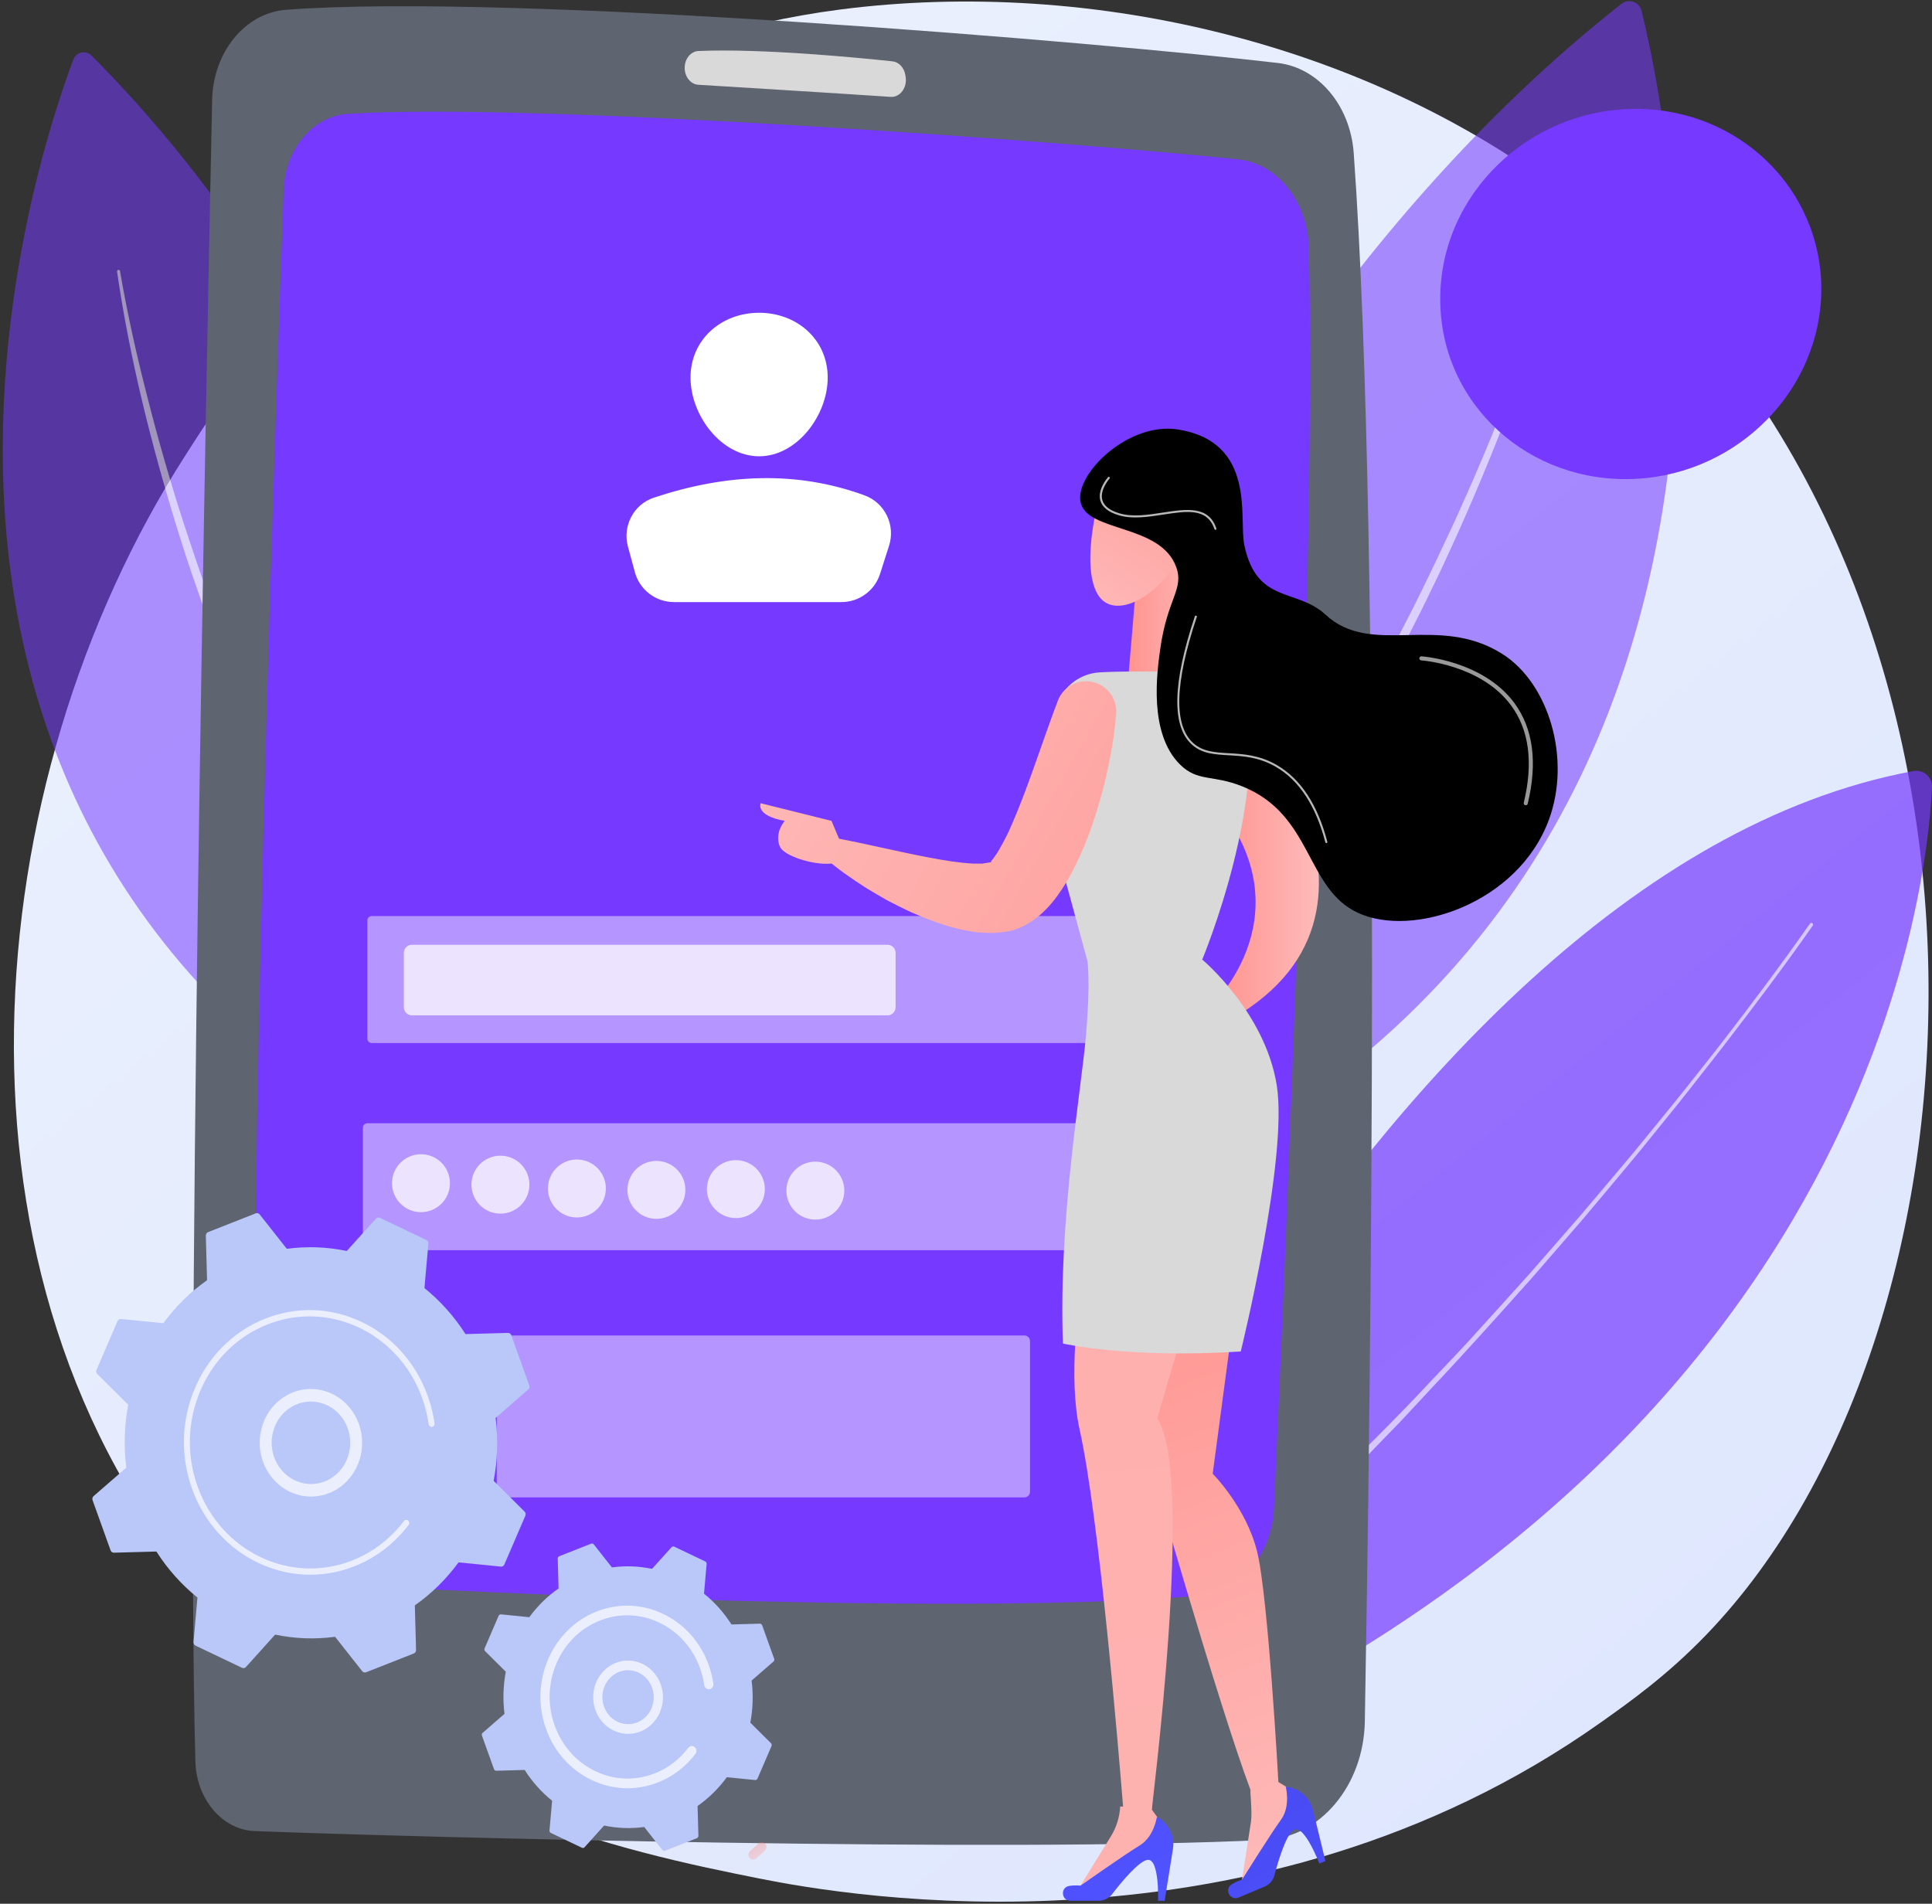 <svg width="550" height="542" viewBox="0 0 550 542" fill="none" xmlns="http://www.w3.org/2000/svg">
<rect x="0" y="0" width="550" height="542" fill="#333333" stroke="none"/>
<path d="M485.84 465.327C474.648 476.967 464.058 484.474 455.69 490.405C357.336 560.12 240.956 539.799 216.222 534.836C179.698 527.507 109.097 513.342 58.054 454.043C-19.169 364.329 -7.145 222.988 52.755 129.687C63.712 112.62 121.588 17.898 239.221 2.707C310.411 -6.486 393.396 12.056 453.492 61.794C579.638 166.199 570.658 377.116 485.84 465.327Z" fill="url(#paint0_linear_233_520)"/>
<path d="M277.771 520.479C277.771 520.479 385.171 249.16 544.722 219.521C547.554 218.995 550.133 221.258 549.994 224.135C548.381 257.602 527.943 434.723 277.771 520.479Z" fill="#7539FF" fill-opacity="0.7"/>
<path opacity="0.62" d="M516.057 263.526C507.911 275.153 499.374 286.473 490.719 297.709C488.558 300.519 486.349 303.293 484.167 306.087C481.967 308.867 479.814 311.685 477.576 314.434L470.885 322.702C468.645 325.45 466.452 328.236 464.157 330.939C459.598 336.37 455.083 341.839 450.489 347.239L436.561 363.319C427.112 373.894 417.67 384.478 407.931 394.79L400.683 402.577C398.296 405.201 395.764 407.687 393.313 410.249L378.519 425.547L363.344 440.47C360.809 442.952 358.299 445.46 355.714 447.889L347.887 455.102C342.658 459.898 337.483 464.755 332.166 469.454L316 483.305L311.941 486.745C310.576 487.879 309.25 489.057 307.854 490.153L299.503 496.754C296.728 498.963 293.913 501.123 291.12 503.309C288.324 505.491 285.524 507.668 282.709 509.822C282.493 509.987 282.185 509.946 282.02 509.731C281.861 509.523 281.893 509.228 282.089 509.06L282.103 509.048C284.793 506.739 287.499 504.453 290.21 502.172C292.922 499.894 295.613 497.591 298.343 495.337L306.51 488.547C309.202 486.249 311.812 483.852 314.483 481.529L330.474 467.553L346.136 453.208L353.974 446.042C355.284 444.851 356.531 443.594 357.814 442.375L361.656 438.709L377.022 424.04C387.016 414.005 397.177 404.127 406.827 393.752C411.701 388.611 416.633 383.523 421.341 378.229C426.089 372.972 430.88 367.753 435.594 362.464L449.57 346.452C454.181 341.074 458.713 335.628 463.288 330.219C465.592 327.528 467.794 324.752 470.043 322.015L476.759 313.779C479.007 311.041 481.168 308.234 483.377 305.464C485.568 302.681 487.786 299.918 489.956 297.118C498.603 285.897 507.129 274.565 515.247 262.97L515.252 262.962C515.408 262.74 515.715 262.685 515.937 262.841C516.159 262.997 516.213 263.304 516.058 263.526L516.057 263.526Z" fill="white"/>
<g opacity="0.79">
<path d="M251.745 364.886C251.745 364.886 303.957 125.298 461.572 1.1C463.627 -0.519 466.668 0.505 467.296 3.045C477.211 43.164 528.831 299.054 251.745 364.886Z" fill="#7539FF" fill-opacity="0.7"/>
<path opacity="0.62" d="M444.837 70.215C443.027 77.166 440.921 84.013 438.699 90.83C436.472 97.642 434.134 104.42 431.648 111.144C426.663 124.586 421.235 137.865 415.383 150.958C413.932 154.236 412.402 157.479 410.915 160.742C409.419 164 407.802 167.202 406.252 170.435C404.712 173.673 403.048 176.85 401.433 180.052L398.989 184.843L396.46 189.59C389.722 202.252 382.624 214.732 374.976 226.873C367.303 238.994 359.329 250.938 350.727 262.426C349.662 263.87 348.617 265.327 347.535 266.758L344.235 271.009L340.935 275.259C339.828 276.671 338.755 278.109 337.595 279.479L330.741 287.777L329.021 289.845L327.238 291.861L323.673 295.893C304.756 317.476 283.582 337.069 260.688 354.318C260.499 354.461 260.231 354.423 260.088 354.234C259.95 354.05 259.982 353.79 260.159 353.645L260.169 353.637L268.481 346.858L272.643 343.48L276.671 339.942L284.718 332.86L292.497 325.488C293.785 324.25 295.111 323.053 296.38 321.796L300.147 317.986C302.646 315.433 305.198 312.933 307.653 310.34C312.48 305.074 317.42 299.913 322.015 294.44L325.519 290.389L327.27 288.363L328.96 286.285L335.737 277.988C336.887 276.622 337.95 275.186 339.046 273.776L342.315 269.533L345.584 265.291C346.656 263.862 347.69 262.406 348.746 260.966C357.266 249.499 365.16 237.578 372.755 225.483C380.39 213.408 387.525 201.018 394.278 188.426L396.816 183.707L399.268 178.941C400.89 175.759 402.561 172.6 404.107 169.378C407.278 162.974 410.34 156.518 413.355 150.037C419.337 137.056 424.896 123.876 430.028 110.532C432.632 103.873 435.09 97.159 437.439 90.405C438.616 87.03 439.751 83.639 440.847 80.237C441.96 76.842 443.025 73.424 444.008 69.998L444.011 69.989C444.076 69.762 444.313 69.631 444.54 69.696C444.764 69.76 444.895 69.992 444.837 70.215Z" fill="white"/>
</g>
<g opacity="0.76">
<path d="M169.835 352.025C169.835 352.025 149.474 139.489 26.052 15.813C24.443 14.201 21.707 14.771 20.902 16.903C8.181 50.562 -62.911 266.453 169.835 352.025Z" fill="#7539FF" fill-opacity="0.7"/>
<path opacity="0.62" d="M34.166 77.192C36.273 89.447 38.998 101.617 42.114 113.663C45.181 125.726 48.633 137.689 52.472 149.526C54.414 155.436 56.396 161.332 58.476 167.194C59.48 170.139 60.598 173.041 61.671 175.96L63.299 180.332L65.006 184.673C69.544 196.252 74.435 207.697 79.786 218.921C85.096 230.162 90.683 241.283 96.859 252.076C97.622 253.43 98.365 254.795 99.143 256.14L101.528 260.146L103.914 264.152C104.716 265.484 105.486 266.834 106.337 268.134L111.334 276.007L112.577 277.979L113.88 279.912L116.486 283.778C119.887 288.986 123.619 293.96 127.242 299.014C129.094 301.51 131.039 303.937 132.933 306.402L135.792 310.087C136.757 311.306 137.779 312.478 138.762 313.683L144.714 320.867L150.928 327.829L154.039 331.308L157.282 334.663L163.755 341.394L163.762 341.402C163.926 341.573 163.921 341.844 163.751 342.008C163.585 342.168 163.323 342.166 163.158 342.008C145.113 324.759 128.81 305.637 114.668 285.024L111.999 281.171L110.663 279.244L109.388 277.278L104.316 269.394C103.454 268.09 102.674 266.735 101.863 265.4L99.447 261.383L97.032 257.366C96.244 256.017 95.491 254.648 94.719 253.29C88.465 242.466 82.801 231.313 77.417 220.038C72.059 208.746 67.216 197.218 62.703 185.57L61.008 181.202L59.391 176.805C58.326 173.869 57.216 170.949 56.221 167.989C55.215 165.032 54.15 162.096 53.193 159.123C52.248 156.147 51.262 153.184 50.349 150.198C43.012 126.327 36.915 102.043 33.318 77.31C33.284 77.077 33.446 76.859 33.68 76.825C33.91 76.792 34.124 76.948 34.163 77.175L34.166 77.192Z" fill="white"/>
</g>
<path d="M60.389 28.458C58.621 111.861 52.889 399.55 55.626 501.499C55.916 512.299 63.316 520.968 72.549 521.321C118.21 523.069 285.602 527.5 360.288 523.834C375.844 523.071 388.215 508.33 388.538 490.12C390.09 402.577 393.514 156.354 385.375 43.559C384.4 30.044 375.333 19.282 363.797 17.932C314.07 12.112 145.958 -2.113 81.434 2.785C69.796 3.669 60.678 14.82 60.389 28.458Z" fill="#5E6470"/>
<path d="M80.762 54.047C78.305 121.367 70.552 345.32 73.013 428.134C73.372 440.238 81.527 450.025 91.863 450.733C134.417 453.646 279.601 460.07 342.017 454.223C353.256 453.17 362.076 442.537 362.682 429.366C365.845 360.687 374.927 152.154 372.568 70.268C372.192 57.206 363.542 46.537 352.414 45.368C306.378 40.533 152.103 29.027 99.064 32.413C89.107 33.048 81.188 42.393 80.762 54.047Z" fill="#7539FF"/>
<path d="M194.911 19.327C194.911 21.887 196.616 23.997 198.801 24.131C209.585 24.791 239.967 26.661 253.545 27.582C256.222 27.764 258.323 24.949 257.815 21.869L257.729 21.343C257.382 19.241 255.892 17.659 254.07 17.464C244.892 16.48 217.198 13.752 198.849 14.518C196.645 14.611 194.911 16.747 194.911 19.327Z" fill="#D9D9D9"/>
<path d="M216.132 195.232C251.307 195.232 279.822 166.717 279.822 131.542C279.822 96.367 251.307 67.853 216.132 67.853C180.958 67.853 152.443 96.367 152.443 131.542C152.443 166.717 180.958 195.232 216.132 195.232Z" fill="#7539FF"/>
<path d="M235.632 107.482C235.632 118.266 226.89 129.908 216.106 129.908C205.321 129.908 196.579 118.266 196.579 107.482C196.579 96.697 205.321 89.046 216.106 89.046C226.89 89.046 235.632 96.697 235.632 107.482Z" fill="white"/>
<path d="M191.873 171.418H239.541C244.559 171.418 249.002 168.175 250.531 163.396L253.096 155.379C254.974 149.509 251.92 143.154 246.132 141.038C226.733 133.945 206.674 134.855 186.125 141.692C180.369 143.608 177.174 149.765 178.763 155.62L180.738 162.901C182.102 167.928 186.664 171.418 191.873 171.418Z" fill="white"/>
<g opacity="0.71">
<path opacity="0.65" d="M338.291 296.959H105.846C105.136 296.959 104.561 296.384 104.561 295.674V262.088C104.561 261.378 105.136 260.803 105.846 260.803H338.291C339 260.803 339.576 261.378 339.576 262.088V295.674C339.576 296.384 339 296.959 338.291 296.959Z" fill="white"/>
<path opacity="0.65" d="M337.022 355.951H104.577C103.868 355.951 103.292 355.376 103.292 354.666V321.08C103.292 320.37 103.868 319.795 104.577 319.795H337.022C337.732 319.795 338.307 320.37 338.307 321.08V354.666C338.307 355.376 337.732 355.951 337.022 355.951Z" fill="white"/>
<path opacity="0.65" d="M291.638 426.312H142.99C142.114 426.312 141.404 425.602 141.404 424.726V381.803C141.404 380.927 142.114 380.216 142.99 380.216H291.638C292.514 380.216 293.224 380.927 293.224 381.803V424.726C293.224 425.602 292.514 426.312 291.638 426.312Z" fill="white"/>
</g>
<path opacity="0.75" d="M252.665 289.072H117.255C115.993 289.072 114.97 288.049 114.97 286.787V271.269C114.97 270.007 115.993 268.984 117.255 268.984H252.665C253.927 268.984 254.95 270.007 254.95 271.269V286.787C254.95 288.049 253.927 289.072 252.665 289.072Z" fill="white"/>
<g opacity="0.75">
<path d="M123 344.483C127.208 342.74 129.206 337.916 127.463 333.708C125.72 329.5 120.896 327.502 116.688 329.245C112.48 330.988 110.482 335.812 112.225 340.02C113.968 344.228 118.792 346.226 123 344.483Z" fill="white"/>
<path d="M142.46 345.525C147.014 345.525 150.707 341.833 150.707 337.278C150.707 332.724 147.014 329.031 142.46 329.031C137.906 329.031 134.213 332.724 134.213 337.278C134.213 341.833 137.906 345.525 142.46 345.525Z" fill="white"/>
<path d="M172.253 340.263C173.3 335.831 170.555 331.389 166.123 330.342C161.69 329.296 157.249 332.041 156.202 336.473C155.155 340.905 157.9 345.347 162.332 346.394C166.765 347.44 171.207 344.695 172.253 340.263Z" fill="white"/>
<path d="M186.864 347.013C191.418 347.013 195.11 343.321 195.11 338.766C195.11 334.212 191.418 330.52 186.864 330.52C182.309 330.52 178.617 334.212 178.617 338.766C178.617 343.321 182.309 347.013 186.864 347.013Z" fill="white"/>
<path d="M209.487 346.796C214.042 346.796 217.734 343.103 217.734 338.549C217.734 333.994 214.042 330.302 209.487 330.302C204.933 330.302 201.241 333.994 201.241 338.549C201.241 343.103 204.933 346.796 209.487 346.796Z" fill="white"/>
<path d="M232.114 347.222C236.668 347.222 240.36 343.53 240.36 338.975C240.36 334.421 236.668 330.729 232.114 330.729C227.559 330.729 223.867 334.421 223.867 338.975C223.867 343.53 227.559 347.222 232.114 347.222Z" fill="white"/>
</g>
<path d="M326.281 365.895L351.545 372.211L345.23 419.581C345.23 419.581 354.704 429.055 357.861 441.687C361.02 454.319 363.931 507.358 363.931 507.358L369.926 510.982L370.655 514.007L353.214 537.457L356.106 518.793C356.566 515.83 355.77 509.822 356.021 509.696C346.547 484.432 326.281 413.265 326.281 413.265V365.895Z" fill="url(#paint1_linear_233_520)"/>
<path d="M318.9 514.334C319.174 514.329 319.442 514.351 319.717 514.334C318.497 499.103 312.917 432.073 307.334 406.95C301.018 378.528 316.808 321.684 316.808 321.684L345.23 350.106L329.44 403.792C340.261 420.023 327.675 515.076 327.946 515.035L327.929 515.246L332.049 520.911L331.548 523.983L306.379 538.835L316.282 522.753C317.854 520.2 318.723 517.305 318.9 514.334Z" fill="url(#paint2_linear_233_520)"/>
<path d="M350.868 195.625C350.868 195.625 406.206 257.993 350.868 289.971L345.229 285.889C345.229 285.889 372.703 259.581 345.229 227.376L350.868 195.625Z" fill="url(#paint3_linear_233_520)"/>
<path d="M304.72 541.159H312.753C314.256 541.159 315.674 540.468 316.591 539.277C319.095 536.023 324.283 529.676 326.763 529.51C330.103 529.287 329.675 541.159 329.675 541.159H331.547L333.918 526.407C334.515 522.695 332.669 519.018 329.336 517.279C329.336 517.279 328.572 522.924 324.433 525.421C320.294 527.918 307.59 536.861 307.59 536.861C307.59 536.861 306.034 536.639 304.325 536.948C301.791 537.406 302.145 541.159 304.72 541.159Z" fill="url(#paint4_linear_233_520)"/>
<path d="M352.59 540.249L359.993 537.134C361.379 536.551 362.419 535.365 362.802 533.911C363.848 529.941 366.168 522.079 368.391 520.964C371.382 519.464 375.592 530.572 375.592 530.572L377.317 529.846L373.783 515.329C372.893 511.676 369.766 509.003 366.019 508.693C366.019 508.693 367.505 514.192 364.658 518.099C361.811 522.005 353.568 535.175 353.568 535.175C353.568 535.175 352.048 535.574 350.593 536.521C348.434 537.926 350.216 541.248 352.59 540.249Z" fill="url(#paint5_linear_233_520)"/>
<path d="M309.569 273.625C309.569 273.625 310.498 279.317 309.137 294.966C307.776 310.615 301.272 347.356 302.596 382.509C302.596 382.509 321.088 386.818 353.214 384.777C353.214 384.777 366.772 329.892 363.469 309.027C360.166 288.162 342.249 273.193 342.249 273.193L309.569 273.625Z" fill="#D9D9D9"/>
<path d="M323.233 169.05L320.973 195.625H342.445L337.106 155.059L323.233 169.05Z" fill="url(#paint6_linear_233_520)"/>
<path d="M348.806 191.949C341.396 191.541 324.827 190.784 313.09 191.424C306.91 191.761 301.733 196.194 300.469 202.253L297.606 215.973C296.54 221.083 296.699 226.373 298.071 231.409L309.57 273.619C309.57 273.619 319.798 279.765 342.25 273.188C342.25 273.188 361.968 226.167 353.897 196.088C353.27 193.752 351.222 192.083 348.806 191.949Z" fill="#D9D9D9"/>
<path d="M301.03 199.796C297.867 208.127 295.01 216.864 291.941 225.046C290.381 229.141 288.798 233.155 287.105 236.842C286.248 238.678 285.307 240.365 284.444 241.895C283.579 243.409 282.606 244.669 282.099 245.249C281.999 245.334 282.332 245.4 282.444 245.405C282.511 245.414 280.306 245.767 279.629 245.881L276.986 245.865C273.197 245.67 268.906 245.002 264.602 244.166C255.921 242.547 246.895 240.274 237.627 238.555L237.556 238.542C235.782 238.213 234.078 239.384 233.749 241.157C233.532 242.327 233.972 243.469 234.802 244.204C238.539 247.494 242.5 250.196 246.609 252.826C248.677 254.091 250.781 255.33 252.92 256.521C255.101 257.632 257.289 258.753 259.56 259.789C264.134 261.782 268.859 263.618 274.302 264.797C275.733 265.036 277.145 265.287 278.617 265.485C280.267 265.542 281.767 265.688 283.569 265.584C284.527 265.489 285.489 265.372 286.448 265.232C286.96 265.142 287.336 265.132 287.956 264.961C288.614 264.764 289.27 264.543 289.916 264.3C291.268 263.815 292.142 263.228 293.24 262.617C294.151 262.016 294.983 261.387 295.789 260.743C298.765 258.208 300.613 255.693 302.241 253.277C303.865 250.864 305.153 248.447 306.308 246.077C308.626 241.344 310.436 236.655 311.905 231.932C314.881 222.469 316.898 213.169 317.749 203.29C318.156 198.559 314.651 194.392 309.919 193.985C306.003 193.647 302.474 195.991 301.143 199.491L301.03 199.796Z" fill="url(#paint7_linear_233_520)"/>
<path d="M240.544 242.802L236.713 233.707L216.545 228.682C216.545 228.682 214.932 232.178 223.402 233.707C223.402 233.707 220.377 237.051 221.99 240.984C223.604 244.916 240.746 248.856 240.544 242.802Z" fill="url(#paint8_linear_233_520)"/>
<path d="M314.141 138.363C313.375 138.815 307.334 160.121 312.396 169.054C317.458 177.987 332.917 167.981 337.106 155.064C341.295 142.147 334.565 126.318 314.141 138.363Z" fill="url(#paint9_linear_233_520)"/>
<path d="M354.207 155.063C357.674 172.051 369.163 167.402 377.3 174.96C390.488 187.209 409.354 174.582 427.695 186.19C440.936 194.57 447.316 216.01 440.962 233.321C432.161 257.296 402.086 267.155 386.5 259.853C371.604 252.874 373.725 231.972 353.683 223.894C345.175 220.465 340.974 222.693 335.878 217.61C326.958 208.713 329.365 191.446 330.292 184.794C332.305 170.36 337.144 167.746 334.831 161.403C330.332 149.064 309.349 151.61 307.6 142.9C306.008 134.968 321.217 119.933 335.529 122.302C357.674 125.968 352.662 147.494 354.207 155.063Z" fill="black"/>
<path opacity="0.6" d="M434.349 229.261C434.612 229.261 434.848 229.084 434.913 228.817C437.748 217.047 436.462 207.394 431.088 200.126C422.17 188.063 404.838 186.87 404.663 186.859C404.39 186.814 404.07 187.083 404.049 187.403C404.03 187.722 404.273 187.998 404.593 188.017C404.762 188.027 421.57 189.193 430.16 200.822C435.317 207.8 436.537 217.128 433.785 228.545C433.71 228.857 433.902 229.17 434.213 229.245C434.258 229.256 434.305 229.261 434.349 229.261Z" fill="white"/>
<path opacity="0.72" d="M377.582 240.034C377.606 240.034 377.63 240.031 377.655 240.025C377.809 239.985 377.902 239.826 377.862 239.671C375.101 229.075 370.254 221.716 363.46 217.797C358.518 214.946 353.889 214.681 349.806 214.447C345.869 214.22 342.469 214.024 339.732 211.591C334.075 206.56 334.402 194.465 340.706 175.64C340.757 175.489 340.674 175.324 340.522 175.273C340.37 175.222 340.206 175.305 340.155 175.457C333.771 194.521 333.5 206.824 339.347 212.024C342.234 214.592 345.727 214.793 349.773 215.025C353.792 215.256 358.347 215.518 363.171 218.3C369.825 222.137 374.58 229.377 377.301 239.818C377.335 239.948 377.452 240.034 377.582 240.034Z" fill="white"/>
<path opacity="0.72" d="M346.004 150.847C346.034 150.847 346.065 150.843 346.097 150.832C346.249 150.782 346.33 150.616 346.279 150.464C344.083 143.933 337.758 144.904 331.056 145.934C326.814 146.586 322.429 147.258 318.71 146.157C315.934 145.334 314.286 144.059 313.809 142.366C312.995 139.484 315.846 136.271 315.874 136.238C315.982 136.119 315.972 135.936 315.853 135.829C315.735 135.722 315.55 135.732 315.444 135.851C315.317 135.991 312.351 139.331 313.25 142.523C313.784 144.419 315.565 145.829 318.544 146.712C322.391 147.851 326.84 147.168 331.145 146.507C337.872 145.475 343.688 144.579 345.729 150.65C345.769 150.771 345.883 150.847 346.004 150.847Z" fill="white"/>
<path d="M410 85.127C410 55.229 435.326 30.994 465.719 30.998C495.213 31.002 518.49 53.96 518.49 82.277C518.49 110.593 495.213 134.774 465.719 136.328C435.326 137.928 410 115.025 410 85.127Z" fill="#7539FF"/>
<path d="M414.999 84.741C414.999 57.645 437.951 35.682 465.496 35.685C492.226 35.688 513.321 56.495 513.321 82.158C513.321 107.82 492.226 129.735 465.496 131.143C437.951 132.594 414.999 111.837 414.999 84.741Z" fill="#7539FF"/>
<path d="M469.73 103.471L467.328 96.569C467.04 95.739 467.236 94.811 467.854 94.185C469.084 92.939 469.817 91.2 469.73 89.291C469.577 85.923 466.826 83.193 463.458 83.064C459.731 82.921 456.664 85.9 456.664 89.596C456.664 91.646 457.608 93.475 459.085 94.673C459.851 95.294 460.166 96.316 459.842 97.247L457.677 103.472C457.151 104.985 458.275 106.566 459.877 106.566H467.529C469.132 106.566 470.256 104.985 469.73 103.471Z" fill="#7539FF"/>
<path d="M149.559 431.543C149.734 431.138 149.644 430.66 149.336 430.354L140.539 421.611C141.631 415.792 141.847 409.747 141.089 403.691L150.389 395.604C150.715 395.32 150.834 394.85 150.684 394.433L145.561 380.162C145.411 379.745 145.026 379.473 144.602 379.485L132.519 379.82C129.28 374.742 125.315 370.343 120.833 366.72L121.95 354.072C121.989 353.628 121.756 353.207 121.37 353.023L108.148 346.713C107.762 346.528 107.307 346.622 107.016 346.945L98.713 356.162C93.17 355.002 87.414 354.761 81.65 355.543L73.927 345.755C73.657 345.412 73.209 345.286 72.812 345.443L59.237 350.79C58.84 350.946 58.582 351.35 58.594 351.795L58.943 364.487C54.115 367.877 49.936 372.031 46.497 376.729L34.452 375.526C34.03 375.484 33.63 375.727 33.455 376.133L27.479 390.004C27.304 390.41 27.394 390.887 27.702 391.194L36.499 399.937C35.407 405.755 35.191 411.801 35.95 417.857L26.649 425.944C26.323 426.228 26.204 426.698 26.354 427.115L31.477 441.386C31.627 441.803 32.012 442.075 32.436 442.063L44.519 441.727C47.758 446.806 51.724 451.205 56.205 454.828L55.088 467.476C55.049 467.919 55.282 468.341 55.668 468.525L68.89 474.835C69.276 475.019 69.731 474.926 70.022 474.603L78.325 465.385C83.868 466.546 89.625 466.786 95.388 466.005L103.111 475.792C103.381 476.136 103.829 476.261 104.226 476.105L117.801 470.758C118.198 470.602 118.456 470.198 118.444 469.753L118.095 457.061C122.923 453.671 127.101 449.517 130.541 444.819L142.585 446.022C143.008 446.064 143.408 445.82 143.583 445.415L149.559 431.543Z" fill="#B9C7F9"/>
<path opacity="0.7" d="M101.581 403.984C104.749 410.677 102.857 418.985 96.852 423.361C90.252 428.171 81.145 426.434 76.549 419.491C74.323 416.127 73.476 412.057 74.163 408.032C74.849 404.006 76.988 400.506 80.186 398.176C86.787 393.367 95.894 395.103 100.489 402.047C100.903 402.673 101.267 403.321 101.581 403.984ZM78.496 415.955C78.741 416.472 79.022 416.973 79.342 417.456C82.865 422.78 89.848 424.111 94.908 420.424C99.969 416.736 101.222 409.405 97.697 404.081C94.174 398.757 87.19 397.426 82.13 401.113C79.679 402.9 78.039 405.583 77.512 408.67C77.084 411.179 77.434 413.711 78.496 415.955Z" fill="white"/>
<path opacity="0.7" d="M120.307 393.901C120.851 395.051 121.343 396.235 121.78 397.453C121.918 397.836 122.05 398.221 122.176 398.609C122.796 400.52 123.27 402.48 123.592 404.458C123.597 404.485 123.601 404.512 123.606 404.539C123.618 404.616 123.63 404.692 123.641 404.769C123.665 404.918 123.686 405.068 123.708 405.217C123.764 405.61 123.567 405.98 123.246 406.148C123.168 406.188 123.083 406.217 122.992 406.231C122.528 406.303 122.096 405.965 122.025 405.477C121.668 402.965 121.05 400.477 120.189 398.08C115.916 386.174 106.234 378.029 95.182 375.568C89.036 374.199 82.466 374.589 76.167 377.071C75.062 377.505 73.987 377.996 72.944 378.539C65.928 382.19 60.372 388.218 57.101 395.812C53.342 404.536 53.047 414.282 56.269 423.256C62.924 441.79 82.669 451.207 100.291 444.266C101.377 443.838 102.439 443.354 103.472 442.816C107.947 440.487 111.885 437.154 114.992 433.041C115.073 432.935 115.171 432.853 115.28 432.797C115.565 432.648 115.92 432.675 116.187 432.898C116.555 433.207 116.618 433.767 116.325 434.154C113.063 438.472 108.929 441.972 104.23 444.417C103.146 444.982 102.032 445.49 100.891 445.939C82.39 453.227 61.657 443.326 54.676 423.884C51.294 414.462 51.605 404.231 55.55 395.073C58.985 387.1 64.817 380.772 72.183 376.938C73.277 376.369 74.406 375.854 75.565 375.397C84.528 371.867 94.271 372.218 102.999 376.383C110.6 380.01 116.64 386.154 120.307 393.901Z" fill="white"/>
<g opacity="0.3">
<path d="M218.048 525.208C218.301 525.743 218.202 526.408 217.764 526.833C216.946 527.627 216.094 528.406 215.232 529.148C214.671 529.63 213.844 529.542 213.383 528.952C212.92 528.363 213.005 527.493 213.565 527.011C214.387 526.305 215.199 525.563 215.979 524.805C216.511 524.289 217.342 524.324 217.835 524.884C217.923 524.983 217.993 525.093 218.048 525.208Z" fill="url(#paint10_linear_233_520)"/>
</g>
<path d="M219.642 497.101C219.759 496.83 219.699 496.51 219.493 496.305L213.606 490.455C214.337 486.561 214.481 482.516 213.974 478.463L220.197 473.052C220.416 472.862 220.495 472.547 220.395 472.268L216.967 462.719C216.866 462.44 216.609 462.258 216.325 462.266L208.239 462.49C206.072 459.092 203.419 456.148 200.42 453.724L201.167 445.261C201.193 444.964 201.037 444.682 200.779 444.559L191.932 440.336C191.673 440.213 191.369 440.275 191.174 440.491L185.618 446.66C181.909 445.883 178.057 445.722 174.2 446.245L169.033 439.696C168.851 439.466 168.552 439.382 168.286 439.486L159.203 443.064C158.937 443.169 158.764 443.439 158.773 443.737L159.006 452.23C155.775 454.498 152.979 457.278 150.678 460.422L142.618 459.617C142.335 459.589 142.067 459.752 141.951 460.023L137.952 469.305C137.835 469.576 137.895 469.896 138.101 470.101L143.987 475.951C143.257 479.845 143.113 483.89 143.62 487.942L137.396 493.354C137.178 493.544 137.098 493.859 137.199 494.138L140.627 503.687C140.727 503.966 140.984 504.148 141.268 504.14L149.354 503.916C151.521 507.314 154.175 510.258 157.173 512.682L156.426 521.145C156.4 521.442 156.556 521.724 156.814 521.847L165.662 526.069C165.92 526.193 166.224 526.131 166.419 525.914L171.975 519.746C175.684 520.523 179.536 520.684 183.393 520.161L188.561 526.71C188.742 526.94 189.042 527.024 189.307 526.919L198.391 523.342C198.656 523.237 198.829 522.967 198.821 522.669L198.588 514.176C201.818 511.908 204.614 509.128 206.916 505.984L214.975 506.789C215.258 506.817 215.526 506.654 215.643 506.383L219.642 497.101Z" fill="#B9C7F9"/>
<path opacity="0.7" d="M187.7 478.596C188.644 480.591 188.955 482.84 188.575 485.069C188.107 487.811 186.649 490.195 184.471 491.782C179.977 495.058 173.774 493.875 170.642 489.146C167.516 484.404 168.624 477.902 173.12 474.627C175.298 473.039 177.936 472.439 180.547 472.938C183.16 473.436 185.434 474.972 186.949 477.264C187.232 477.692 187.483 478.138 187.7 478.596ZM172.251 486.604C172.408 486.937 172.591 487.261 172.798 487.575C175.101 491.054 179.664 491.923 182.971 489.514C184.572 488.347 185.645 486.593 185.989 484.576C186.333 482.558 185.906 480.521 184.793 478.834C183.678 477.149 182.005 476.018 180.084 475.652C178.162 475.286 176.222 475.727 174.62 476.895C171.612 479.087 170.664 483.251 172.251 486.604Z" fill="white"/>
<path opacity="0.7" d="M200.744 471.586C201.114 472.368 201.45 473.177 201.75 474.011C202.345 475.667 202.781 477.388 203.045 479.131C203.056 479.209 203.067 479.288 203.078 479.366C203.165 479.973 202.862 480.545 202.366 480.803C202.246 480.866 202.113 480.91 201.974 480.932C201.256 481.043 200.591 480.52 200.481 479.768C200.249 478.138 199.849 476.527 199.292 474.98L199.292 474.979C199.262 474.894 199.23 474.809 199.199 474.725C197.85 471.074 195.687 467.913 192.916 465.445C191.411 464.105 189.726 462.97 187.893 462.073C187.878 462.066 187.863 462.059 187.848 462.051C187.802 462.03 187.757 462.007 187.711 461.986C182.328 459.417 176.32 459.201 170.794 461.378C170.078 461.659 169.383 461.976 168.707 462.328C164.165 464.691 160.569 468.594 158.45 473.511C156.018 479.158 155.827 485.468 157.913 491.276C159.999 497.081 164.112 501.7 169.494 504.27C174.876 506.839 180.884 507.055 186.411 504.878C187.114 504.602 187.801 504.288 188.47 503.94C191.367 502.432 193.917 500.274 195.928 497.612C196.052 497.448 196.204 497.321 196.372 497.235C196.813 497.005 197.361 497.048 197.773 497.391C198.34 497.867 198.438 498.733 197.986 499.331C195.736 502.309 192.883 504.724 189.643 506.411C188.894 506.801 188.126 507.152 187.339 507.462C181.155 509.897 174.434 509.655 168.411 506.781C162.39 503.907 157.786 498.75 155.455 492.245C153.121 485.745 153.335 478.687 156.058 472.368C158.427 466.867 162.451 462.502 167.533 459.857C168.287 459.465 169.066 459.109 169.866 458.794C181.837 454.08 195.161 459.791 200.744 471.586Z" fill="white"/>
<defs>
<linearGradient id="paint0_linear_233_520" x1="617.42" y1="703.274" x2="133.707" y2="102.533" gradientUnits="userSpaceOnUse">
<stop stop-color="#DAE3FE"/>
<stop offset="1" stop-color="#E9EFFD"/>
</linearGradient>
<linearGradient id="paint1_linear_233_520" x1="382.853" y1="533.282" x2="311.528" y2="349.667" gradientUnits="userSpaceOnUse">
<stop stop-color="#FEBBBA"/>
<stop offset="1" stop-color="#FF928E"/>
</linearGradient>
<linearGradient id="paint2_linear_233_520" x1="383.937" y1="1123.89" x2="148.198" y2="-1631.31" gradientUnits="userSpaceOnUse">
<stop stop-color="#FEBBBA"/>
<stop offset="1" stop-color="#FF928E"/>
</linearGradient>
<linearGradient id="paint3_linear_233_520" x1="375.462" y1="242.798" x2="345.23" y2="242.798" gradientUnits="userSpaceOnUse">
<stop stop-color="#FEBBBA"/>
<stop offset="1" stop-color="#FF928E"/>
</linearGradient>
<linearGradient id="paint4_linear_233_520" x1="323.153" y1="538.485" x2="251.235" y2="428.144" gradientUnits="userSpaceOnUse">
<stop stop-color="#4F52FF"/>
<stop offset="1" stop-color="#4042E2"/>
</linearGradient>
<linearGradient id="paint5_linear_233_520" x1="387.953" y1="572.094" x2="308.153" y2="434.167" gradientUnits="userSpaceOnUse">
<stop stop-color="#4F52FF"/>
<stop offset="1" stop-color="#4042E2"/>
</linearGradient>
<linearGradient id="paint6_linear_233_520" x1="342.445" y1="175.342" x2="320.973" y2="175.342" gradientUnits="userSpaceOnUse">
<stop stop-color="#FEBBBA"/>
<stop offset="1" stop-color="#FF928E"/>
</linearGradient>
<linearGradient id="paint7_linear_233_520" x1="216.464" y1="187.587" x2="402.173" y2="293.976" gradientUnits="userSpaceOnUse">
<stop stop-color="#FEBBBA"/>
<stop offset="1" stop-color="#FF928E"/>
</linearGradient>
<linearGradient id="paint8_linear_233_520" x1="198.012" y1="219.798" x2="383.72" y2="326.187" gradientUnits="userSpaceOnUse">
<stop stop-color="#FEBBBA"/>
<stop offset="1" stop-color="#FF928E"/>
</linearGradient>
<linearGradient id="paint9_linear_233_520" x1="306.682" y1="175.338" x2="348.408" y2="114.323" gradientUnits="userSpaceOnUse">
<stop stop-color="#FEBBBA"/>
<stop offset="1" stop-color="#FF928E"/>
</linearGradient>
<linearGradient id="paint10_linear_233_520" x1="216.448" y1="528.59" x2="214.82" y2="525.31" gradientUnits="userSpaceOnUse">
<stop stop-color="#FF928E"/>
<stop offset="1" stop-color="#FE7062"/>
</linearGradient>
</defs>
</svg>
